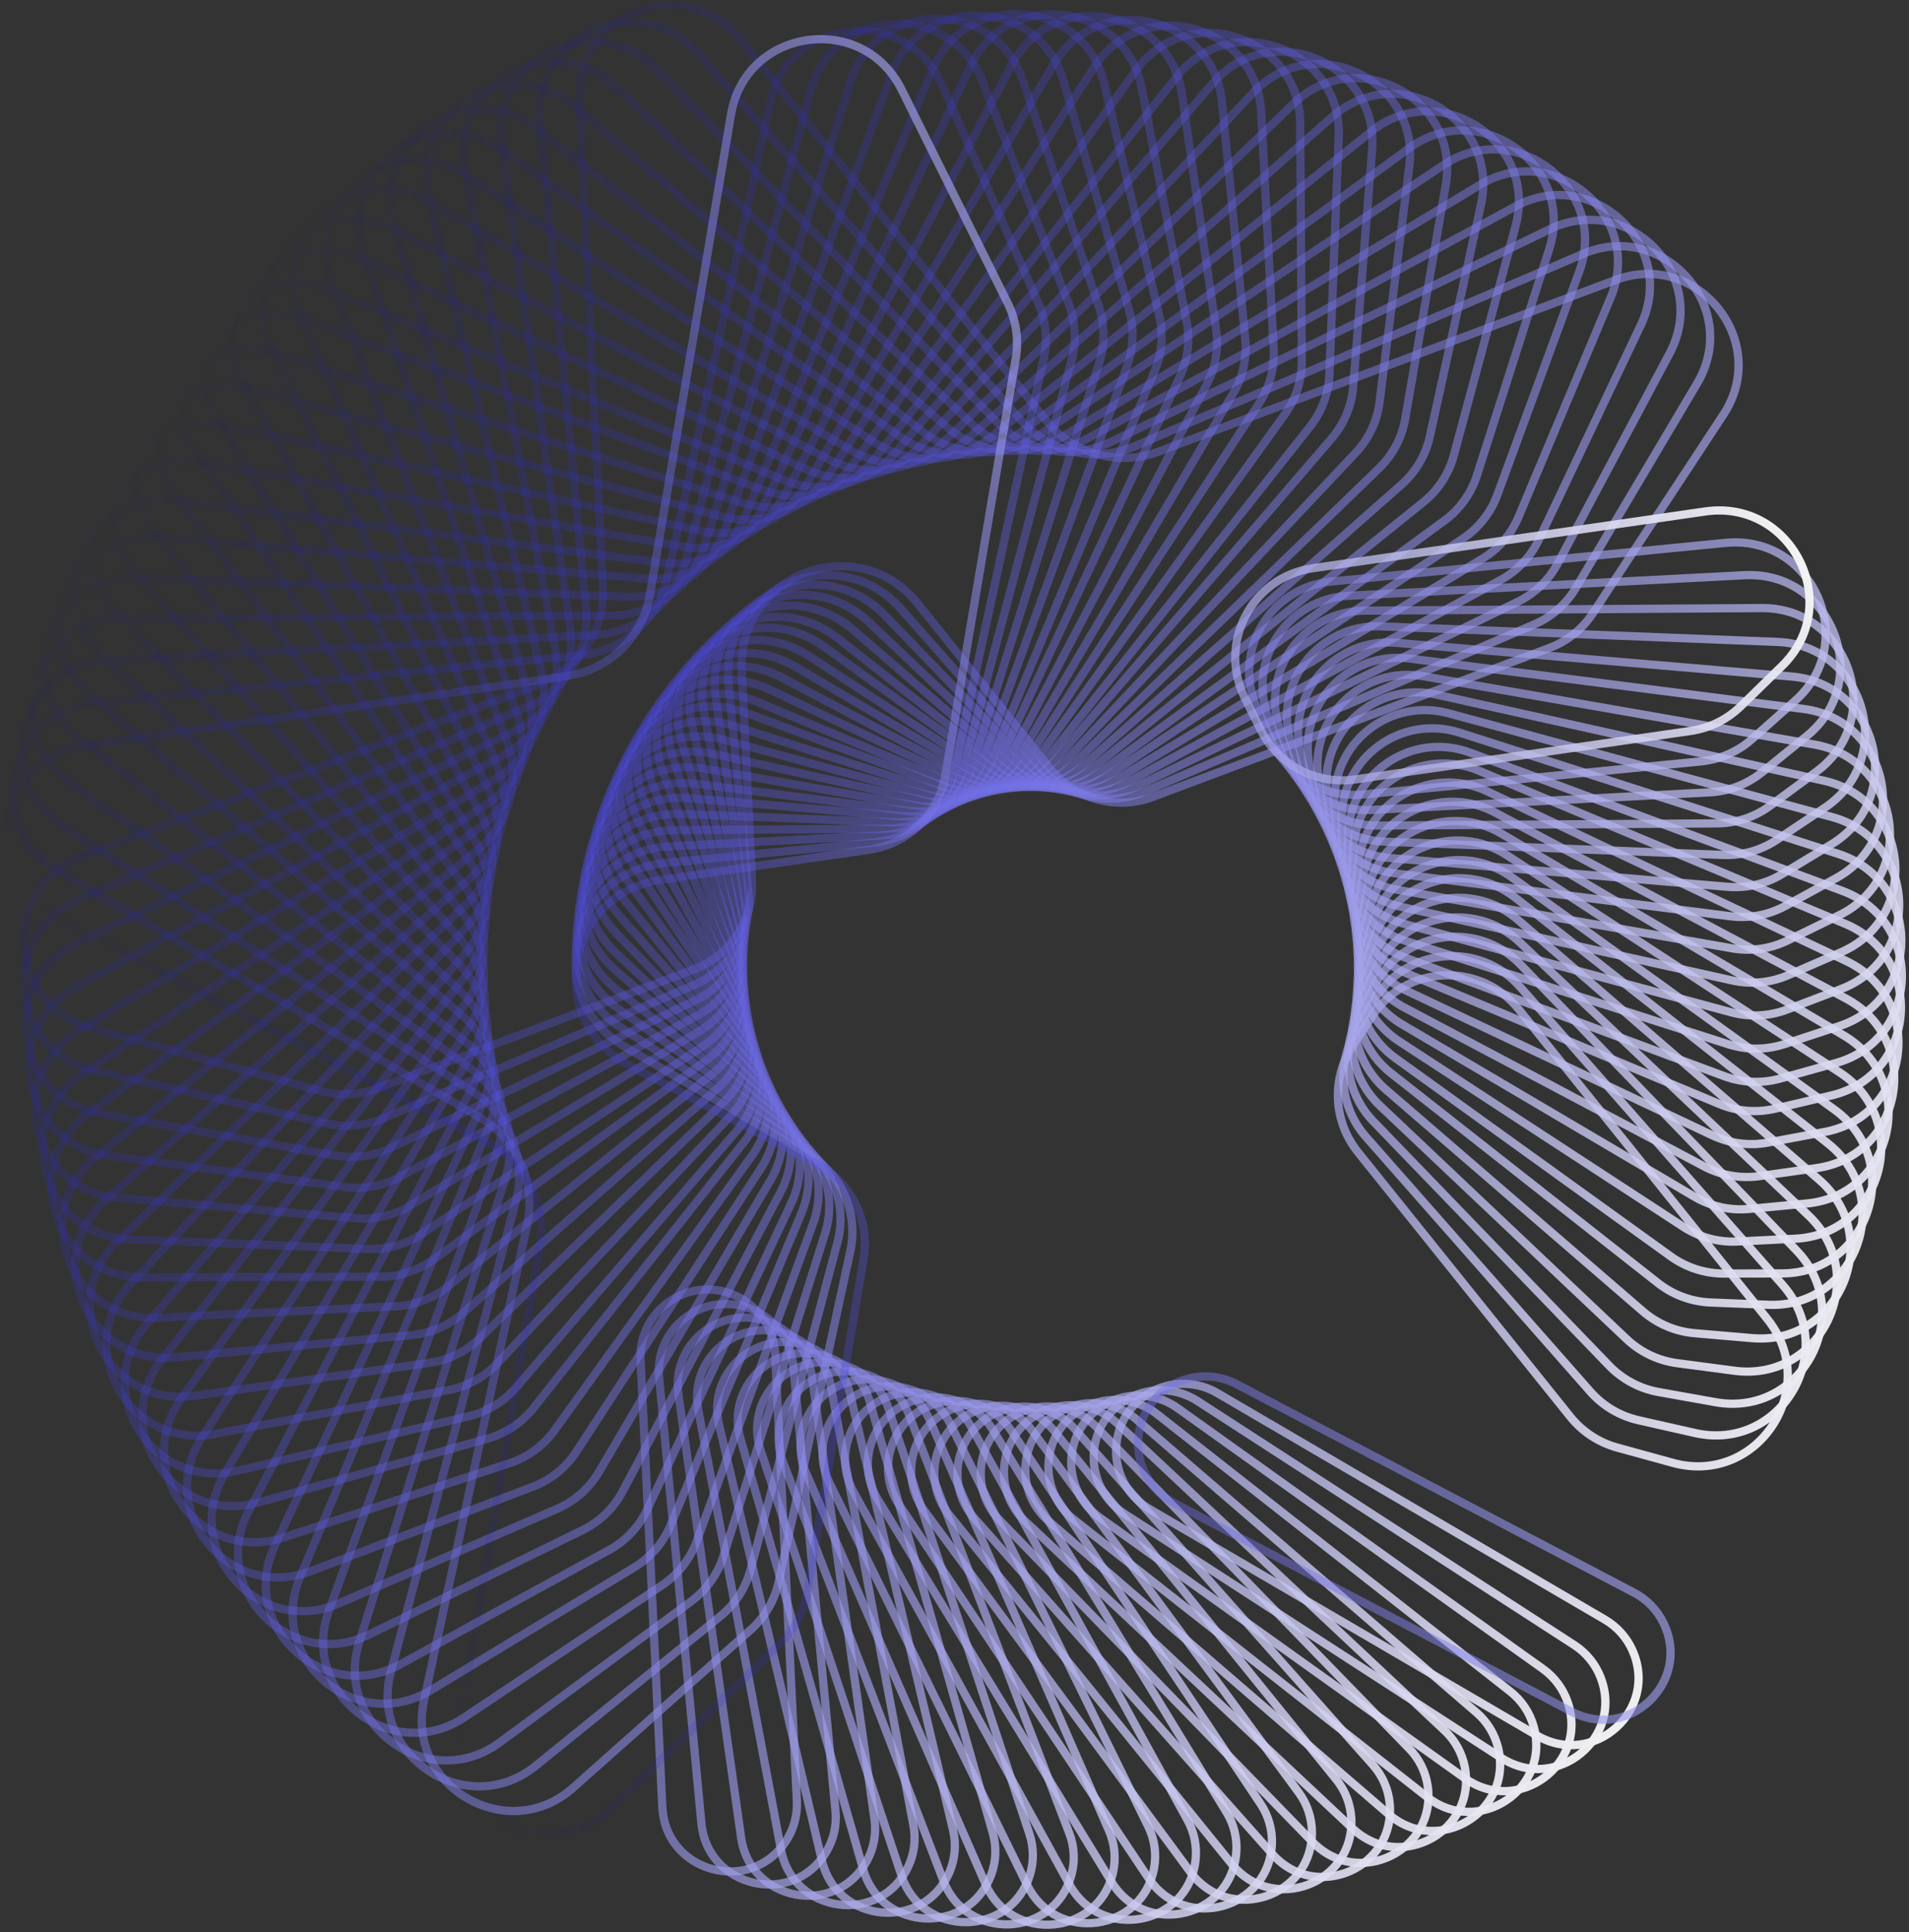 <svg xmlns="http://www.w3.org/2000/svg" width="583" height="590" viewBox="0 0 583 590" fill="none">
    <rect x="0" y="0" width="583" height="590" fill="#333333" stroke="none"/>
    <path fill-rule="evenodd" clip-rule="evenodd" d="M462.856 309.021L538.762 403.603C554.804 423.591 535.927 452.315 511.214 445.521L494.206 440.844C488.819 439.363 484.033 436.218 480.536 431.861L415.671 351.036C408.497 342.097 407.888 329.581 414.162 320.033L420.13 310.953C429.969 295.981 451.606 295.003 462.856 309.021ZM472.697 196.712L351.676 242.173C340.968 246.196 328.861 242.867 321.687 233.928L281.256 183.549C262.158 159.753 223.805 174.16 225.285 204.574L228.419 268.963C228.975 280.389 222.102 290.848 211.394 294.87L114.574 331.24C109.355 333.201 103.642 333.459 98.254 331.978L28.122 312.695C3.41 305.901 1.737 271.526 25.681 262.532L165.131 210.148C177.878 205.359 186.061 192.908 185.399 179.307L178.158 30.519C176.914 4.971 209.131 -7.131 225.173 12.858L318.599 129.27C327.139 139.912 341.553 143.875 354.301 139.087L493.75 86.703C517.695 77.708 539.279 104.603 525.249 125.951L485.433 186.535C482.375 191.189 477.916 194.751 472.697 196.712ZM235.453 413.473L242.101 550.075C242.299 554.143 241.203 558.164 238.969 561.563C228.722 577.155 204.438 570.478 203.53 551.819L196.881 415.217C196.244 402.132 208.577 392.277 221.235 395.758C229.307 397.977 235.046 405.129 235.453 413.473ZM464.819 307.453C452.497 292.099 428.8 293.171 418.023 309.568L412.056 318.649C405.184 329.105 405.851 342.814 413.708 352.604L478.574 433.429C482.404 438.202 487.645 441.646 493.545 443.268L510.553 447.945C537.62 455.386 558.294 423.927 540.725 402.034L464.819 307.453ZM473.59 199.066C479.307 196.918 484.19 193.016 487.54 187.919L527.355 127.335C542.721 103.954 519.081 74.498 492.857 84.349L353.407 136.733C341.679 141.139 328.419 137.493 320.562 127.702L227.135 11.289C209.566 -10.603 174.281 2.652 175.643 30.632L182.884 179.42C183.493 191.934 175.965 203.389 164.237 207.794L24.788 260.178C-1.437 270.029 0.395 307.677 27.462 315.119L97.594 334.402C103.494 336.024 109.751 335.741 115.468 333.594L212.287 297.224C224.015 292.818 231.543 281.363 230.934 268.85L227.8 204.46C226.438 176.48 261.723 163.225 279.293 185.117L319.724 235.496C327.581 245.287 340.842 248.932 352.57 244.527L473.59 199.066ZM221.896 393.334C207.588 389.4 193.646 400.539 194.366 415.331L201.015 551.933C202.041 573.025 229.493 580.572 241.075 562.948C243.6 559.105 244.84 554.56 244.616 549.962L237.967 413.36C237.508 403.927 231.02 395.842 221.896 393.334Z" fill="url(#paint0_linear_2_326)"/>
    <path fill-rule="evenodd" clip-rule="evenodd" d="M463.308 302.223L543.471 393.24C560.413 412.475 542.879 442.039 517.884 436.383L500.681 432.491C495.232 431.258 490.308 428.335 486.615 424.142L418.112 346.364C410.535 337.762 409.351 325.285 415.179 315.458L420.722 306.112C429.861 290.703 451.427 288.734 463.308 302.223ZM467.973 189.565L349.189 240.533C338.679 245.043 326.433 242.272 318.856 233.67L276.158 185.19C255.989 162.291 218.345 178.444 221.222 208.763L227.312 272.95C228.393 284.34 222.009 295.104 211.498 299.614L116.469 340.39C111.345 342.589 105.651 343.109 100.202 341.876L29.268 325.826C4.273 320.17 1.022 285.904 24.523 275.819L161.396 217.089C173.908 211.721 181.509 198.905 180.222 185.347L166.148 37.025C163.731 11.557 195.353 -2.011 212.294 17.224L310.96 129.249C319.98 139.49 334.558 142.788 347.07 137.419L483.943 78.689C507.445 68.605 530.239 94.486 517.208 116.458L480.226 178.813C477.386 183.603 473.096 187.367 467.973 189.565ZM240.982 417.008L253.903 553.182C254.288 557.236 253.378 561.304 251.303 564.803C241.785 580.85 217.223 575.292 215.458 556.692L202.537 420.518C201.299 407.474 213.164 397.063 225.967 399.96C234.131 401.807 240.192 408.689 240.982 417.008ZM465.196 300.566C452.184 285.792 428.564 287.949 418.555 304.826L413.012 314.172C406.629 324.934 407.926 338.599 416.224 348.021L484.727 425.799C488.772 430.391 494.165 433.592 500.132 434.943L517.335 438.835C544.711 445.029 563.914 412.65 545.36 391.583L465.196 300.566ZM468.973 191.875C474.585 189.468 479.283 185.345 482.394 180.099L519.375 117.744C533.648 93.68 508.682 65.334 482.942 76.379L346.07 135.109C334.558 140.048 321.147 137.013 312.848 127.592L214.183 15.567C195.628 -5.5 160.995 9.361 163.641 37.254L177.715 185.576C178.899 198.05 171.907 209.84 160.395 214.779L23.523 273.509C-2.217 284.554 1.344 322.083 28.72 328.278L99.653 344.328C105.621 345.678 111.858 345.108 117.469 342.701L212.499 301.925C224.01 296.985 231.003 285.196 229.819 272.721L223.728 208.534C221.082 180.641 255.715 165.78 274.269 186.847L316.968 235.327C325.266 244.749 338.678 247.783 350.189 242.844L468.973 191.875ZM226.515 397.508C212.043 394.233 198.631 406.002 200.03 420.747L212.952 556.921C214.947 577.947 242.712 584.229 253.47 566.089C255.816 562.135 256.845 557.536 256.41 552.953L243.488 416.779C242.596 407.376 235.744 399.596 226.515 397.508Z" fill="url(#paint1_linear_2_326)"/>
    <path fill-rule="evenodd" clip-rule="evenodd" d="M463.448 295.425L547.692 382.691C565.496 401.134 549.34 431.473 524.115 426.967L506.754 423.865C501.256 422.882 496.203 420.188 492.322 416.167L420.332 341.594C412.37 333.346 410.615 320.935 415.984 310.851L421.092 301.259C429.512 285.446 450.962 282.491 463.448 295.425ZM462.936 182.654L346.635 239.013C336.344 243.999 323.986 241.792 316.024 233.544L271.151 187.062C249.956 165.106 213.098 182.967 217.363 213.127L226.393 276.978C227.995 288.308 222.112 299.355 211.822 304.342L118.777 349.43C113.761 351.861 108.098 352.641 102.599 351.658L31.014 338.869C5.789 334.362 0.969 300.275 23.979 289.125L157.992 224.184C170.243 218.247 177.246 205.096 175.338 191.608L154.474 44.063C150.892 18.729 181.852 3.726 199.656 22.169L303.345 129.578C312.823 139.396 327.535 142.025 339.786 136.088L473.799 71.147C496.809 59.996 520.764 84.811 508.757 107.36L474.682 171.351C472.064 176.267 467.953 180.223 462.936 182.654ZM246.657 420.28L265.813 555.741C266.383 559.774 265.66 563.88 263.749 567.47C254.979 583.939 230.192 579.51 227.575 561.008L208.42 425.547C206.585 412.571 217.958 401.627 230.878 403.935C239.117 405.407 245.487 412.006 246.657 420.28ZM465.258 293.683C451.583 279.517 428.09 282.753 418.868 300.073L413.76 309.664C407.879 320.709 409.801 334.303 418.522 343.336L490.512 417.909C494.763 422.313 500.296 425.264 506.319 426.34L523.68 429.441C551.307 434.377 569.001 401.149 549.502 380.949L465.258 293.683ZM464.042 184.917C469.536 182.254 474.039 177.921 476.906 172.537L510.981 108.546C524.132 83.85 497.896 56.672 472.693 68.885L338.681 133.826C327.41 139.287 313.875 136.869 305.155 127.836L201.466 20.427C181.967 0.228 148.057 16.66 151.981 44.407L172.845 191.951C174.6 204.36 168.157 216.459 156.886 221.921L22.874 286.862C-2.328 299.075 2.951 336.408 30.578 341.344L102.163 354.133C108.186 355.209 114.389 354.355 119.883 351.693L212.927 306.604C224.198 301.143 230.64 289.043 228.886 276.635L219.856 212.783C215.933 185.036 249.842 168.604 269.342 188.803L314.214 235.286C322.934 244.319 336.469 246.737 347.74 241.275L464.042 184.917ZM231.313 401.46C216.708 398.851 203.852 411.223 205.927 425.891L225.082 561.351C228.04 582.266 256.06 587.272 265.973 568.657C268.134 564.598 268.95 559.957 268.306 555.397L249.15 419.937C247.827 410.583 240.626 403.124 231.313 401.46Z" fill="url(#paint2_linear_2_326)"/>
    <path fill-rule="evenodd" clip-rule="evenodd" d="M463.276 288.68L551.392 372.046C570.014 389.664 555.259 420.71 529.859 417.352L512.378 415.041C506.84 414.309 501.672 411.846 497.612 408.006L422.312 336.766C413.984 328.887 411.666 316.565 416.57 306.246L421.235 296.432C428.926 280.25 450.216 276.324 463.276 288.68ZM457.631 176.032L344.033 237.62C333.981 243.069 321.538 241.424 313.209 233.545L266.274 189.141C244.105 168.166 208.104 187.685 213.736 217.624L225.662 281.009C227.778 292.256 222.405 303.561 212.353 309.01L121.472 358.282C116.572 360.938 110.951 361.975 105.414 361.243L33.331 351.714C7.931 348.356 1.565 314.518 24.041 302.333L154.939 231.366C166.905 224.879 173.301 211.421 170.782 198.032L143.226 51.565C138.494 26.415 168.735 10.02 187.358 27.639L295.813 130.246C305.727 139.626 320.541 141.584 332.507 135.097L463.405 64.13C485.881 51.945 510.937 75.65 499.97 98.724L468.848 164.206C466.458 169.236 462.531 173.376 457.631 176.032ZM252.425 423.265L277.724 557.737C278.477 561.741 277.943 565.876 276.197 569.55C268.187 586.402 243.228 583.102 239.772 564.735L214.473 430.263C212.05 417.382 222.911 405.931 235.92 407.65C244.217 408.747 250.88 415.051 252.425 423.265ZM465.004 286.858C450.701 273.325 427.383 277.625 418.96 295.348L414.295 305.162C408.924 316.464 411.462 329.959 420.584 338.588L495.883 409.828C500.33 414.034 505.991 416.732 512.055 417.534L529.537 419.845C557.356 423.522 573.516 389.519 553.121 370.223L465.004 286.858ZM458.839 178.243C464.205 175.333 468.505 170.799 471.124 165.29L502.246 99.808C514.257 74.537 486.814 48.574 462.198 61.92L331.3 132.886C320.292 138.855 306.663 137.053 297.541 128.424L189.086 25.816C168.69 6.52 135.569 24.477 140.751 52.021L168.307 198.488C170.625 210.806 164.74 223.187 153.732 229.156L22.834 300.122C-1.782 313.468 5.19 350.529 33.009 354.206L105.092 363.735C111.156 364.537 117.313 363.402 122.679 360.492L213.56 311.221C224.569 305.252 230.454 292.871 228.136 280.553L216.211 217.168C211.029 189.623 244.15 171.667 264.546 190.963L311.481 235.367C320.602 243.997 334.231 245.799 345.24 239.83L458.839 178.243ZM236.243 405.158C221.537 403.214 209.259 416.158 211.998 430.719L237.297 565.191C241.204 585.953 269.418 589.683 278.472 570.634C280.446 566.481 281.05 561.807 280.199 557.281L254.9 422.809C253.153 413.524 245.621 406.398 236.243 405.158Z" fill="url(#paint3_linear_2_326)"/>
    <path fill-rule="evenodd" clip-rule="evenodd" d="M462.792 281.885L554.635 361.136C574.045 377.884 560.735 409.579 535.211 407.388L517.644 405.881C512.08 405.403 506.804 403.18 502.573 399.529L424.089 331.805C415.408 324.315 412.527 312.111 416.951 301.577L421.159 291.557C428.096 275.037 449.18 270.139 462.792 281.885ZM451.975 169.597L341.345 236.338C331.557 242.243 319.052 241.17 310.372 233.68L261.452 191.467C238.345 171.528 203.284 192.679 210.287 222.334L225.112 285.115C227.743 296.255 222.896 307.795 213.107 313.701L124.601 367.095C119.829 369.973 114.263 371.266 108.698 370.789L36.265 364.573C10.741 362.383 2.827 328.868 24.715 315.663L152.192 238.759C163.845 231.729 169.615 217.99 166.483 204.728L132.226 59.657C126.344 34.747 155.795 16.98 175.205 33.729L288.246 131.271C298.58 140.188 313.467 141.466 325.12 134.436L452.597 57.532C474.485 44.327 500.601 66.862 490.708 90.418L462.635 157.267C460.478 162.403 456.747 166.719 451.975 169.597ZM258.384 426.016L289.835 559.206C290.772 563.172 290.428 567.328 288.853 571.078C281.628 588.282 256.547 586.13 252.251 567.938L220.799 434.747C217.787 421.989 228.108 410.05 241.181 411.172C249.518 411.887 256.463 417.88 258.384 426.016ZM464.434 279.985C449.526 267.121 426.434 272.485 418.836 290.578L414.628 300.598C409.783 312.136 412.939 325.502 422.446 333.705L500.931 401.429C505.565 405.428 511.343 407.863 517.437 408.386L535.004 409.893C562.958 412.292 577.536 377.579 556.278 359.236L464.434 279.985ZM453.282 171.75C458.508 168.598 462.595 163.87 464.957 158.246L493.031 91.397C503.865 65.598 475.262 40.916 451.289 55.379L323.813 132.282C313.092 138.75 299.396 137.575 289.889 129.371L176.847 31.829C155.589 13.485 123.333 32.944 129.776 60.226L164.033 205.298C166.914 217.499 161.606 230.138 150.885 236.606L23.408 313.51C-0.565 327.972 8.103 364.68 36.058 367.078L108.491 373.294C114.585 373.817 120.682 372.401 125.908 369.248L214.415 315.854C225.136 309.386 230.444 296.747 227.563 284.546L212.737 221.764C206.295 194.482 238.551 175.024 259.809 193.367L308.729 235.58C318.236 243.783 331.932 244.959 342.653 238.491L453.282 171.75ZM241.389 408.667C226.611 407.399 214.943 420.894 218.349 435.317L249.8 568.507C254.656 589.072 283.008 591.505 291.175 572.057C292.956 567.818 293.344 563.12 292.286 558.637L260.835 425.446C258.663 416.25 250.812 409.475 241.389 408.667Z" fill="url(#paint4_linear_2_326)"/>
    <path fill-rule="evenodd" clip-rule="evenodd" d="M461.998 275.127L557.368 350.103C577.523 365.949 565.684 398.224 540.09 397.203L522.476 396.501C516.896 396.279 511.525 394.299 507.131 390.844L425.633 326.773C416.619 319.687 413.181 307.626 417.116 296.899L420.859 286.696C427.03 269.873 447.863 264.015 461.998 275.127ZM446.041 163.435L338.608 235.178C329.102 241.526 316.563 241.026 307.549 233.94L256.751 194.004C232.756 175.141 198.709 197.877 207.064 227.184L224.753 289.231C227.891 300.241 223.58 311.992 214.074 318.34L128.125 375.737C123.491 378.831 117.991 380.378 112.411 380.155L39.78 377.26C14.186 376.24 4.743 343.117 25.999 328.922L149.793 246.254C161.109 238.697 166.242 224.706 162.505 211.6L121.631 68.226C114.613 43.608 143.213 24.509 163.368 40.354L280.751 132.636C291.481 141.072 306.408 141.667 317.725 134.11L441.519 51.442C462.775 37.247 489.893 58.567 481.094 82.554L456.122 150.628C454.204 155.858 450.675 160.341 446.041 163.435ZM264.451 428.483L301.978 560.114C303.095 564.034 302.942 568.201 301.541 572.021C295.115 589.54 269.965 588.537 264.839 570.558L227.313 438.926C223.718 426.317 233.479 413.916 246.588 414.439C254.947 414.772 262.159 420.442 264.451 428.483ZM463.552 273.153C448.071 260.983 425.253 267.399 418.494 285.824L414.752 296.027C410.442 307.776 414.207 320.986 424.08 328.747L505.578 392.818C510.39 396.601 516.273 398.77 522.384 399.013L539.998 399.716C568.029 400.833 580.996 365.484 558.922 348.13L463.552 273.153ZM447.446 165.526C452.521 162.137 456.386 157.227 458.487 151.5L483.458 83.426C493.096 57.154 463.394 33.804 440.114 49.35L316.32 132.019C305.909 138.971 292.176 138.424 282.304 130.663L164.922 38.381C142.847 21.026 111.523 41.944 119.21 68.907L160.084 212.281C163.521 224.339 158.8 237.21 148.388 244.162L24.595 326.831C1.314 342.377 11.657 378.655 39.688 379.773L112.319 382.668C118.43 382.911 124.454 381.217 129.53 377.828L215.479 320.432C225.89 313.479 230.612 300.608 227.174 288.55L209.486 226.503C201.799 199.541 233.123 178.623 255.197 195.978L305.996 235.914C315.868 243.675 329.601 244.222 340.012 237.27L447.446 165.526ZM246.68 411.927C231.862 411.336 220.828 425.354 224.891 439.607L262.417 571.238C268.212 591.563 296.641 592.696 303.906 572.892C305.489 568.575 305.662 563.864 304.399 559.433L266.873 427.802C264.282 418.712 256.129 412.303 246.68 411.927Z" fill="url(#paint5_linear_2_326)"/>
    <path fill-rule="evenodd" clip-rule="evenodd" d="M460.992 268.934L559.435 339.832C580.239 354.815 569.777 387.565 544.167 387.625L526.541 387.666C520.958 387.679 515.508 385.927 510.973 382.661L426.849 322.076C417.545 315.375 413.6 303.468 417.077 292.583L420.385 282.229C425.838 265.159 446.402 258.426 460.992 268.934ZM440.326 157.999L336.039 234.22C326.811 240.964 314.264 240.994 304.96 234.293L252.525 196.53C227.757 178.693 194.707 202.848 204.293 231.781L224.588 293.035C228.189 303.903 224.38 315.828 215.152 322.573L131.72 383.551C127.222 386.838 121.792 388.616 116.209 388.629L43.53 388.8C17.92 388.86 7.085 356.16 27.719 341.079L147.888 253.252C158.873 245.223 163.408 231.026 159.121 218.087L112.224 76.545C104.172 52.242 131.934 31.951 152.739 46.934L273.904 134.196C284.98 142.173 299.917 142.138 310.902 134.109L431.071 46.281C451.705 31.201 479.697 51.36 471.922 75.701L449.855 144.777C448.16 150.083 444.825 154.712 440.326 157.999ZM270.136 430.507L313.192 560.457C314.474 564.326 314.498 568.497 313.26 572.373C307.581 590.15 282.414 590.209 276.533 572.459L233.478 442.509C229.353 430.061 238.58 417.258 251.697 417.228C260.062 417.208 267.506 422.569 270.136 430.507ZM462.46 266.897C446.48 255.388 423.958 262.762 417.986 281.458L414.678 291.812C410.87 303.734 415.19 316.774 425.381 324.113L509.505 384.698C514.472 388.276 520.441 390.195 526.555 390.181L544.182 390.139C572.231 390.073 583.689 354.204 560.903 337.794L462.46 266.897ZM441.818 160.03C446.744 156.429 450.398 151.36 452.254 145.548L474.321 76.472C482.837 49.813 452.178 27.734 429.58 44.251L309.411 132.078C299.304 139.465 285.563 139.497 275.372 132.158L154.207 44.897C131.421 28.487 101.015 50.71 109.834 77.328L156.731 218.87C160.675 230.774 156.503 243.834 146.396 251.221L26.227 339.049C3.629 355.565 15.495 391.38 43.544 391.314L116.223 391.144C122.338 391.129 128.285 389.182 133.211 385.582L216.644 324.603C226.75 317.217 230.922 304.156 226.978 292.252L206.683 230.998C197.864 204.38 228.27 182.157 251.056 198.567L303.492 236.331C313.682 243.669 327.424 243.637 337.53 236.251L441.818 160.03ZM251.683 414.713C236.855 414.748 226.425 429.221 231.088 443.292L274.143 573.241C280.791 593.306 309.239 593.239 315.659 573.144C317.058 568.763 317.031 564.048 315.582 559.674L272.526 429.724C269.553 420.751 261.139 414.691 251.683 414.713Z" fill="url(#paint6_linear_2_326)"/>
    <path fill-rule="evenodd" clip-rule="evenodd" d="M459.603 262.263L561.186 328.583C582.655 342.599 573.711 375.799 548.135 377.034L530.532 377.883C524.956 378.152 519.433 376.651 514.752 373.596L427.944 316.922C418.343 310.654 413.856 298.939 416.828 287.904L419.656 277.408C424.317 260.103 444.547 252.434 459.603 262.263ZM433.862 152.376L333.204 233.309C324.298 240.47 311.768 241.075 302.167 234.807L248.058 199.482C222.501 182.796 190.601 208.445 201.506 236.912L224.592 297.18C228.689 307.874 225.432 319.963 216.526 327.124L135.998 391.873C131.656 395.363 126.315 397.388 120.74 397.658L48.156 401.16C22.579 402.394 10.255 370.22 30.17 354.207L146.155 260.949C156.758 252.424 160.635 238.033 155.758 225.302L102.41 86.037C93.25 62.125 120.046 40.58 141.515 54.596L266.545 136.224C277.975 143.686 292.892 142.966 303.495 134.441L419.481 41.182C439.396 25.17 468.282 44.028 461.634 68.703L442.771 138.729C441.322 144.108 438.203 148.885 433.862 152.376ZM276.406 432.44L325.385 560.299C326.843 564.106 327.059 568.273 326.001 572.201C321.146 590.222 296.013 591.435 289.323 573.971L240.344 446.113C235.652 433.865 244.279 420.65 257.379 420.018C265.733 419.615 273.415 424.63 276.406 432.44ZM460.976 260.16C444.486 249.395 422.33 257.795 417.224 276.747L414.397 287.243C411.141 299.329 416.056 312.16 426.571 319.025L513.38 375.699C518.505 379.045 524.555 380.689 530.662 380.394L548.265 379.545C576.277 378.193 586.072 341.831 562.559 326.48L460.976 260.16ZM435.445 154.336C440.2 150.513 443.615 145.281 445.202 139.389L464.066 69.364C471.346 42.339 439.71 21.684 417.898 39.222L301.912 132.48C292.157 140.323 278.434 140.986 267.918 134.121L142.887 52.493C119.374 37.142 90.027 60.739 100.059 86.929L153.407 226.193C157.894 237.906 154.327 251.146 144.572 258.989L28.587 352.247C6.775 369.785 20.273 405.023 48.286 403.671L120.869 400.169C126.976 399.874 132.826 397.656 137.581 393.833L218.109 329.085C227.864 321.241 231.43 308.001 226.944 296.289L203.857 236.021C193.824 209.831 223.172 186.234 246.685 201.585L300.794 236.91C311.309 243.775 325.033 243.113 334.787 235.269L435.445 154.336ZM257.249 417.507C242.441 418.222 232.689 433.159 237.993 447.004L286.971 574.862C294.534 594.604 322.944 593.233 328.432 572.862C329.628 568.421 329.385 563.711 327.736 559.407L278.758 431.549C275.376 422.72 266.692 417.051 257.249 417.507Z" fill="url(#paint7_linear_2_326)"/>
    <path fill-rule="evenodd" clip-rule="evenodd" d="M457.913 255.667L562.418 317.279C584.504 330.3 577.095 363.88 551.606 366.283L534.063 367.937C528.506 368.461 522.92 367.215 518.106 364.376L428.801 311.726C418.924 305.903 413.904 294.404 416.366 283.243L418.709 272.627C422.571 255.124 442.424 246.536 457.913 255.667ZM427.159 147.057L330.338 232.524C321.771 240.086 309.283 241.263 299.406 235.44L243.741 202.623C217.449 187.122 186.764 214.208 198.963 242.15L224.788 301.308C229.37 311.805 226.672 324.032 218.105 331.594L140.646 399.97C136.47 403.656 131.228 405.924 125.671 406.448L53.336 413.269C27.847 415.672 14.06 384.091 33.217 367.181L144.782 268.699C154.981 259.696 158.193 245.14 152.738 232.644L93.062 95.946C82.816 72.474 108.591 49.722 130.676 62.743L259.303 138.576C271.062 145.508 285.928 144.106 296.127 135.103L407.692 36.621C426.849 19.711 456.565 37.231 451.059 62.188L435.431 133.014C434.231 138.455 431.335 143.37 427.159 147.057ZM282.747 434.075L337.535 559.578C339.166 563.315 339.573 567.467 338.696 571.441C334.674 589.668 309.627 592.03 302.143 574.888L247.356 449.386C242.107 437.364 250.117 423.766 263.173 422.535C271.498 421.75 279.4 426.409 282.747 434.075ZM459.187 253.503C442.223 243.502 420.479 252.909 416.25 272.078L413.907 282.694C411.21 294.918 416.708 307.512 427.526 313.89L516.831 366.54C522.104 369.649 528.222 371.014 534.308 370.441L551.851 368.786C579.767 366.154 587.882 329.376 563.693 315.115L459.187 253.503ZM428.83 148.943C433.404 144.905 436.576 139.522 437.89 133.563L453.518 62.737C459.549 35.403 427.002 16.215 406.021 34.735L294.455 133.217C285.073 141.5 271.396 142.79 260.578 136.412L131.951 60.579C107.762 46.318 79.532 71.237 90.755 96.944L150.43 233.642C155.449 245.139 152.494 258.53 143.111 266.813L31.545 365.295C10.565 383.815 25.664 418.404 53.581 415.772L125.916 408.951C132.002 408.377 137.743 405.893 142.317 401.856L219.776 333.48C229.159 325.198 232.114 311.806 227.095 300.31L201.27 241.152C190.048 215.445 218.277 190.526 242.467 204.787L298.131 237.604C308.949 243.982 322.626 242.692 332.009 234.41L428.83 148.943ZM262.928 420.032C248.17 421.424 239.115 436.794 245.048 450.384L299.836 575.886C308.295 595.264 336.609 592.594 341.155 571.99C342.146 567.498 341.687 562.804 339.842 558.579L285.055 433.077C281.272 424.411 272.339 419.145 262.928 420.032Z" fill="url(#paint8_linear_2_326)"/>
    <path fill-rule="evenodd" clip-rule="evenodd" d="M455.937 249.21L563.124 306.024C585.776 318.031 579.904 351.917 554.555 355.475L537.108 357.924C531.582 358.7 525.946 357.708 521.008 355.091L429.412 306.54C419.282 301.171 413.744 289.91 415.696 278.646L417.552 267.934C420.613 250.271 440.051 240.789 455.937 249.21ZM420.276 142.091L327.46 231.877C319.247 239.822 306.828 241.565 296.698 236.195L239.605 205.933C212.638 191.639 183.223 220.094 196.679 247.458L225.166 305.391C230.221 315.671 228.083 328.01 219.871 335.954L145.615 407.785C141.612 411.658 136.479 414.162 130.953 414.937L59.014 425.035C33.665 428.594 18.457 397.666 36.821 379.902L143.771 276.443C153.548 266.985 156.094 252.296 150.076 240.059L84.249 106.19C72.946 83.204 97.655 59.302 120.307 71.309L252.233 141.236C264.293 147.629 279.078 145.553 288.855 136.096L395.806 32.636C414.17 14.872 444.648 31.027 440.284 56.212L427.9 127.685C426.948 133.175 424.28 138.218 420.276 142.091ZM289.101 435.411L349.536 558.316C351.336 561.976 351.931 566.106 351.236 570.116C348.049 588.51 323.139 592.007 314.884 575.219L254.448 452.314C248.659 440.541 256.04 426.592 269.024 424.77C277.304 423.607 285.409 427.903 289.101 435.411ZM457.112 246.99C439.713 237.768 418.423 248.153 415.071 267.497L413.215 278.21C411.077 290.546 417.142 302.879 428.237 308.76L519.833 357.311C525.241 360.177 531.414 361.264 537.467 360.414L554.913 357.965C582.677 354.068 589.108 316.954 564.298 303.804L457.112 246.99ZM422.031 143.899C426.416 139.658 429.339 134.135 430.381 128.122L442.765 56.649C447.545 29.065 414.164 11.372 394.051 30.828L287.1 134.287C278.105 142.988 264.503 144.897 253.408 139.016L121.482 69.089C96.672 55.938 69.61 82.117 81.99 107.292L147.817 241.161C153.353 252.419 151.011 265.933 142.016 274.634L35.066 378.093C14.953 397.55 31.609 431.423 59.373 427.525L131.312 417.427C137.364 416.577 142.986 413.835 147.37 409.594L221.626 337.763C230.62 329.062 232.962 315.548 227.426 304.289L198.938 246.356C186.559 221.181 213.621 195.003 238.431 208.153L295.523 238.415C306.618 244.296 320.22 242.387 329.215 233.686L422.031 143.899ZM268.665 422.28C253.989 424.34 245.644 440.108 252.189 453.416L312.624 576.321C321.956 595.298 350.114 591.345 353.717 570.553C354.503 566.02 353.83 561.351 351.796 557.214L291.36 434.309C287.187 425.822 278.025 420.966 268.665 422.28Z" fill="url(#paint9_linear_2_326)"/>
    <path fill-rule="evenodd" clip-rule="evenodd" d="M453.649 242.785L563.318 294.634C586.495 305.592 582.188 339.717 557.033 344.434L539.72 347.681C534.236 348.709 528.561 347.976 523.509 345.588L429.791 301.28C419.426 296.38 413.378 285.383 414.809 274.04L416.171 263.252C418.415 245.465 437.395 235.101 453.649 242.785ZM413.106 137.398L324.53 231.359C316.692 239.672 304.368 241.983 294.003 237.083L235.588 209.466C207.996 196.421 179.925 226.199 194.623 252.922L225.74 309.496C231.261 319.535 229.693 331.961 221.855 340.274L150.992 415.445C147.172 419.498 142.161 422.234 136.677 423.263L65.289 436.65C40.134 441.368 23.522 411.165 41.047 392.575L143.112 284.306C152.442 274.408 154.309 259.616 147.736 247.665L75.833 116.935C63.487 94.488 87.067 69.475 110.244 80.432L245.226 144.248C257.565 150.082 272.237 147.331 281.567 137.433L383.632 29.164C401.157 10.574 432.342 25.317 429.141 50.68L420.057 122.656C419.359 128.185 416.926 133.345 413.106 137.398ZM295.575 436.468L361.589 556.491C363.554 560.065 364.338 564.165 363.829 568.203C361.491 586.726 336.772 591.361 327.755 574.967L261.741 454.944C255.418 443.447 262.149 429.172 275.033 426.756C283.249 425.215 291.542 429.136 295.575 436.468ZM454.72 240.514C436.918 232.097 416.131 243.449 413.673 262.93L412.311 273.718C410.743 286.141 417.368 298.185 428.72 303.552L522.438 347.859C527.971 350.476 534.187 351.278 540.193 350.152L557.506 346.905C585.057 341.738 589.773 304.363 564.389 292.362L454.72 240.514ZM414.942 139.124C419.126 134.686 421.791 129.034 422.555 122.978L431.639 51.002C435.144 23.224 400.99 7.077 381.796 27.438L279.731 135.707C271.147 144.813 257.65 147.344 246.297 141.977L111.315 78.161C85.931 66.16 60.105 93.555 73.627 118.14L145.53 248.87C151.577 259.864 149.86 273.473 141.276 282.579L39.211 390.848C20.017 411.209 38.211 444.288 65.762 439.121L137.15 425.734C143.156 424.608 148.644 421.61 152.828 417.172L223.691 342.001C232.275 332.895 233.993 319.286 227.945 308.292L196.829 251.717C183.307 227.132 209.132 199.737 234.517 211.738L292.932 239.355C304.284 244.722 317.782 242.191 326.366 233.085L414.942 139.124ZM274.56 424.285C259.996 427.016 252.387 443.153 259.535 456.149L325.549 576.172C335.742 594.704 363.684 589.464 366.327 568.525C366.903 563.96 366.017 559.326 363.795 555.286L297.781 435.263C293.222 426.975 283.848 422.543 274.56 424.285Z" fill="url(#paint10_linear_2_326)"/>
    <path fill-rule="evenodd" clip-rule="evenodd" d="M451.071 236.481L562.988 283.264C586.64 293.151 583.904 327.443 558.996 333.307L541.853 337.343C536.423 338.622 530.721 338.149 525.565 335.994L429.927 296.015C419.349 291.594 412.803 280.883 413.713 269.485L414.577 258.645C416.003 240.771 434.484 229.547 451.071 236.481ZM405.74 133.043L321.583 230.973C314.136 239.638 301.933 242.511 291.356 238.09L231.744 213.171C203.586 201.4 176.916 232.436 192.822 258.462L226.498 313.562C232.473 323.339 231.477 335.825 224.031 344.49L156.703 422.836C153.073 427.06 148.194 430.024 142.764 431.302L72.076 447.944C47.168 453.809 29.19 424.394 45.841 405.018L142.813 292.175C151.678 281.86 152.864 266.995 145.75 255.356L67.934 128.034C54.573 106.172 76.976 80.102 100.628 89.989L238.377 147.571C250.969 152.834 265.497 149.414 274.361 139.099L371.334 26.256C387.985 6.88 419.809 20.183 417.776 45.669L412.007 117.996C411.563 123.552 409.37 128.82 405.74 133.043ZM302.076 437.223L373.519 554.118C375.647 557.598 376.618 561.659 376.294 565.716C374.81 584.33 350.333 590.093 340.574 574.126L269.131 457.232C262.288 446.034 268.356 431.464 281.114 428.461C289.249 426.545 297.712 430.083 302.076 437.223ZM452.037 234.162C433.87 226.568 413.629 238.861 412.067 258.437L411.203 269.277C410.207 281.761 417.376 293.491 428.961 298.334L524.599 338.313C530.247 340.673 536.491 341.191 542.438 339.79L559.581 335.754C586.862 329.331 589.858 291.774 563.953 280.946L452.037 234.162ZM407.653 134.684C411.629 130.058 414.031 124.289 414.517 118.204L420.286 45.877C422.512 17.964 387.658 3.394 369.421 24.615L272.448 137.458C264.293 146.948 250.927 150.095 239.342 145.252L101.594 87.67C75.689 76.842 51.152 105.394 65.786 129.338L143.602 256.66C150.147 267.369 149.056 281.044 140.9 290.534L43.928 403.377C25.691 424.598 45.381 456.814 72.662 450.392L143.349 433.749C149.296 432.349 154.641 429.103 158.616 424.477L225.944 346.131C234.099 336.641 235.19 322.965 228.646 312.257L194.97 257.157C180.336 233.213 204.873 204.661 230.778 215.49L290.39 240.408C301.975 245.251 315.34 242.105 323.496 232.614L407.653 134.684ZM280.528 426.013C266.107 429.409 259.247 445.879 266.983 458.536L338.426 575.431C349.457 593.479 377.126 586.965 378.804 565.924C379.17 561.337 378.072 556.748 375.667 552.813L304.224 435.919C299.291 427.847 289.725 423.848 280.528 426.013Z" fill="url(#paint11_linear_2_326)"/>
    <path fill-rule="evenodd" clip-rule="evenodd" d="M448.561 231.027L562.264 273.264C586.293 282.19 584.948 316.568 560.3 323.434L543.337 328.158C537.964 329.655 532.248 329.413 527.01 327.467L429.846 291.374C419.099 287.382 412.126 276.943 412.573 265.516L412.999 254.648C413.7 236.729 431.709 224.767 448.561 231.027ZM399.088 129.489L318.973 230.747C311.884 239.706 299.809 243.07 289.063 239.078L228.499 216.58C199.892 205.954 174.502 238.044 191.447 263.411L227.32 317.115C233.685 326.644 233.195 339.162 226.106 348.121L162.012 429.13C158.557 433.497 153.801 436.656 148.428 438.152L78.481 457.635C53.834 464.5 34.683 435.83 50.534 415.796L142.85 299.118C151.289 288.452 151.872 273.55 144.294 262.206L61.401 138.109C47.168 116.801 68.496 89.846 92.525 98.772L232.472 150.757C245.265 155.51 259.641 151.506 268.08 140.839L360.395 24.162C376.246 4.128 408.578 16.138 407.578 41.689L404.74 114.199C404.522 119.769 402.544 125.121 399.088 129.489ZM307.829 437.643L383.933 551.576C386.199 554.968 387.334 558.986 387.175 563.054C386.444 581.715 362.224 588.461 351.829 572.899L275.725 458.967C268.435 448.053 273.908 433.248 286.532 429.732C294.582 427.49 303.18 430.683 307.829 437.643ZM449.432 228.671C430.975 221.815 411.251 234.916 410.483 254.541L410.057 265.41C409.568 277.924 417.205 289.358 428.975 293.73L526.139 329.823C531.876 331.954 538.136 332.219 544.021 330.58L560.984 325.856C587.979 318.337 589.453 280.684 563.135 270.908L449.432 228.671ZM401.066 131.052C404.851 126.268 407.017 120.406 407.256 114.306L410.094 41.795C411.189 13.811 375.778 0.657 358.418 22.599L266.102 139.277C258.338 149.09 245.113 152.773 233.343 148.401L93.396 96.416C67.078 86.639 43.719 116.162 59.308 139.5L142.201 263.596C149.172 274.033 148.636 287.743 140.872 297.556L48.556 414.233C31.196 436.175 52.17 467.575 79.165 460.057L149.112 440.574C154.997 438.935 160.205 435.476 163.99 430.693L228.084 349.684C235.848 339.871 236.384 326.161 229.413 315.724L193.54 262.02C177.951 238.683 201.31 209.16 227.628 218.936L288.192 241.434C299.961 245.806 313.187 242.122 320.951 232.309L401.066 131.052ZM285.848 427.31C271.577 431.285 265.391 448.02 273.632 460.357L349.736 574.29C361.486 591.881 388.865 584.255 389.691 563.161C389.871 558.563 388.588 554.02 386.026 550.185L309.922 436.253C304.667 428.386 294.948 424.775 285.848 427.31Z" fill="url(#paint12_linear_2_326)"/>
    <path fill-rule="evenodd" clip-rule="evenodd" d="M445.443 224.956L560.951 261.941C585.362 269.758 585.599 304.167 561.296 312.156L544.571 317.654C539.273 319.396 533.553 319.416 528.232 317.712L429.525 286.106C418.608 282.61 411.163 272.5 411.085 261.063L411.01 250.185C410.886 232.251 428.324 219.474 445.443 224.956ZM391.362 125.777L315.999 230.617C309.331 239.893 297.424 243.807 286.508 240.311L224.983 220.611C195.922 211.306 172.038 244.531 190.128 269.098L228.427 321.109C235.223 330.338 235.309 342.867 228.641 352.143L168.349 436.017C165.098 440.539 160.494 443.913 155.196 445.654L86.23 468.326C61.927 476.315 41.482 448.549 56.392 427.806L143.232 307.001C151.17 295.958 151.067 281.042 142.977 270.056L54.478 149.872C39.283 129.235 59.345 101.326 83.756 109.143L225.924 154.665C238.921 158.827 253.095 154.167 261.033 143.124L347.872 22.319C362.783 1.576 395.628 12.093 395.804 37.667L396.304 110.242C396.342 115.817 394.612 121.255 391.362 125.777ZM314.381 437.837L395.632 548.178C398.051 551.464 399.369 555.426 399.397 559.498C399.526 578.176 375.645 586.026 364.547 570.954L283.296 460.614C275.513 450.044 280.299 435.002 292.746 430.91C300.684 428.3 309.418 431.097 314.381 437.837ZM446.205 222.562C427.455 216.558 408.357 230.551 408.492 250.194L408.567 261.072C408.653 273.598 416.807 284.671 428.763 288.5L527.47 320.106C533.298 321.972 539.563 321.95 545.365 320.043L562.091 314.544C588.708 305.795 588.448 268.108 561.712 259.548L446.205 222.562ZM393.409 127.248C396.969 122.295 398.864 116.339 398.822 110.233L398.322 37.658C398.129 9.649 362.156 -1.87 345.825 20.848L258.986 141.653C251.683 151.813 238.643 156.1 226.686 152.271L84.518 106.749C57.782 98.188 35.809 128.755 52.452 151.357L140.95 271.541C148.393 281.648 148.488 295.371 141.185 305.531L54.345 426.335C38.014 449.054 60.407 479.464 87.024 470.714L155.991 448.043C161.793 446.135 166.836 442.44 170.396 437.488L230.688 353.614C237.991 343.454 237.897 329.732 230.454 319.624L192.155 267.613C175.512 245.011 197.485 214.444 224.221 223.005L285.746 242.705C297.703 246.534 310.743 242.247 318.046 232.087L393.409 127.248ZM291.952 428.521C277.881 433.147 272.472 450.151 281.27 462.099L362.52 572.439C375.065 589.476 402.061 580.602 401.915 559.489C401.883 554.887 400.393 550.407 397.659 546.693L316.408 436.352C310.798 428.733 300.924 425.572 291.952 428.521Z" fill="url(#paint13_linear_2_326)"/>
    <path fill-rule="evenodd" clip-rule="evenodd" d="M442.058 219.044L559.124 250.711C583.865 257.403 585.681 291.771 561.774 300.865L545.321 307.123C540.109 309.106 534.398 309.388 529.004 307.929L428.966 280.868C417.902 277.875 410.002 268.115 409.398 256.692L408.824 245.827C407.878 227.914 424.708 214.351 442.058 219.044ZM383.49 122.43L313.03 230.624C306.795 240.197 295.083 244.653 284.019 241.66L221.664 224.793C192.211 216.826 169.881 251.114 189.077 274.831L229.716 325.043C236.928 333.952 237.589 346.466 231.354 356.039L174.984 442.597C171.945 447.264 167.501 450.845 162.29 452.827L94.446 478.635C70.54 487.729 48.845 460.923 62.786 439.517L143.976 314.846C151.398 303.45 150.611 288.552 142.026 277.946L48.118 161.92C31.994 141.997 50.751 113.195 75.491 119.887L219.578 158.863C232.749 162.426 246.693 157.122 254.115 145.725L335.305 21.055C349.246 -0.352 382.534 8.653 383.883 34.195L387.713 106.683C388.007 112.251 386.529 117.763 383.49 122.43ZM320.924 437.733L407.141 544.256C409.708 547.428 411.207 551.327 411.422 555.394C412.407 574.048 388.915 582.985 377.139 568.435L290.922 461.911C282.663 451.707 286.753 436.459 298.997 431.801C306.805 428.831 315.658 431.226 320.924 437.733ZM442.709 216.618C423.706 211.477 405.273 226.332 406.31 245.951L406.884 256.816C407.545 269.327 416.197 280.017 428.315 283.295L528.354 310.355C534.26 311.953 540.516 311.644 546.224 309.473L562.677 303.214C588.86 293.254 586.872 255.614 559.775 248.284L442.709 216.618ZM385.602 123.805C388.931 118.694 390.55 112.657 390.228 106.558L386.398 34.071C384.919 6.096 348.461 -3.766 333.193 19.679L252.002 144.35C245.174 154.835 232.347 159.714 220.229 156.436L76.142 117.461C49.046 110.131 28.502 141.676 46.162 163.496L140.07 279.522C147.968 289.28 148.692 302.986 141.864 313.471L60.673 438.141C45.405 461.586 69.166 490.945 95.35 480.985L163.193 455.177C168.901 453.006 173.768 449.084 177.096 443.973L233.466 357.415C240.295 346.93 239.57 333.224 231.673 323.466L191.033 273.255C173.373 251.435 193.916 219.889 221.013 227.219L283.368 244.086C295.486 247.364 308.313 242.485 315.142 232L385.602 123.805ZM298.094 429.451C284.253 434.717 279.63 451.953 288.966 463.488L375.183 570.011C388.495 586.458 415.05 576.357 413.936 555.269C413.693 550.672 411.999 546.265 409.097 542.68L322.881 436.156C316.927 428.801 306.92 426.094 298.094 429.451Z" fill="url(#paint14_linear_2_326)"/>
    <path fill-rule="evenodd" clip-rule="evenodd" d="M438.435 213.336L556.804 239.661C581.819 245.225 585.197 279.479 561.733 289.65L545.584 296.65C540.469 298.868 534.777 299.409 529.324 298.196L428.172 275.7C416.985 273.212 408.65 263.818 407.527 252.433L406.459 241.604C404.699 223.749 420.891 209.434 438.435 213.336ZM375.538 119.465L310.086 230.762C304.295 240.61 292.799 245.593 281.612 243.105L218.563 229.083C188.783 222.46 168.04 257.731 188.292 280.556L231.17 328.879C238.778 337.453 240.008 349.926 234.216 359.774L181.853 448.814C179.03 453.614 174.755 457.394 169.64 459.611L103.051 488.475C79.588 498.646 56.698 472.849 69.647 450.829L145.067 322.583C151.961 310.86 150.497 296.011 141.439 285.804L42.361 174.142C25.349 154.969 42.773 125.341 67.789 130.905L213.478 163.306C226.797 166.268 240.482 160.336 247.376 148.612L322.795 20.367C335.745 -1.654 369.404 5.832 371.914 31.291L379.039 103.54C379.587 109.09 378.361 114.665 375.538 119.465ZM327.399 437.33L418.363 539.846C421.071 542.898 422.746 546.726 423.145 550.779C424.979 569.373 401.921 579.367 389.497 565.365L298.533 462.848C289.82 453.028 293.21 437.608 305.228 432.399C312.892 429.077 321.843 431.067 327.399 437.33ZM438.974 210.882C419.76 206.609 402.025 222.287 403.954 241.842L405.022 252.671C406.251 265.141 415.38 275.429 427.633 278.154L528.784 300.65C534.757 301.978 540.991 301.385 546.593 298.957L562.742 291.957C588.441 280.817 584.741 243.3 557.343 237.207L438.974 210.882ZM377.71 120.744C380.802 115.486 382.145 109.38 381.545 103.302L374.42 31.052C371.67 3.169 334.806 -5.029 320.623 19.088L245.204 147.334C238.861 158.119 226.271 163.577 214.018 160.852L68.328 128.451C40.93 122.357 21.847 154.807 40.479 175.806L139.557 287.468C147.89 296.858 149.237 310.519 142.894 321.305L67.475 449.55C53.292 473.668 78.362 501.922 104.06 490.782L170.649 461.918C176.251 459.49 180.934 455.35 184.026 450.092L236.389 361.052C242.732 350.267 241.384 336.606 233.052 327.215L190.174 278.892C171.542 257.893 190.625 225.443 218.024 231.537L281.072 245.559C293.325 248.284 305.915 242.826 312.258 232.041L377.71 120.744ZM304.219 430.092C290.634 435.981 286.801 453.412 296.651 464.512L387.615 567.028C401.66 582.857 427.724 571.559 425.651 550.541C425.199 545.959 423.307 541.633 420.245 538.182L329.281 435.666C323 428.587 312.882 426.337 304.219 430.092Z" fill="url(#paint15_linear_2_326)"/>
    <path fill-rule="evenodd" clip-rule="evenodd" d="M434.517 207.748L553.953 228.622C579.195 233.034 584.144 267.103 561.176 278.34L545.368 286.075C540.361 288.524 534.701 289.326 529.198 288.364L427.134 270.526C415.846 268.553 407.09 259.55 405.445 248.227L403.88 237.456C401.301 219.699 416.815 204.654 434.517 207.748ZM367.38 116.845L307.125 231.043C301.793 241.147 290.541 246.653 279.252 244.68L215.635 233.561C185.586 228.309 166.49 264.5 187.768 286.376L232.815 332.689C240.808 340.907 242.61 353.312 237.278 363.416L189.072 454.777C186.474 459.702 182.377 463.675 177.37 466.124L112.189 498.015C89.221 509.253 65.173 484.529 77.095 461.934L146.526 330.347C152.873 318.318 150.728 303.55 141.212 293.767L37.12 186.748C19.246 168.373 35.287 137.972 60.528 142.384L207.532 168.077C220.97 170.425 234.366 163.871 240.713 151.842L310.145 20.254C322.067 -2.34 356.029 3.596 359.707 28.916L370.145 100.774C370.947 106.294 369.979 111.92 367.38 116.845ZM333.915 436.63L429.482 534.884C432.328 537.809 434.176 541.556 434.761 545.588C437.448 564.081 414.878 575.123 401.824 561.703L306.257 463.449C297.102 454.038 299.779 438.476 311.543 432.72C319.045 429.05 328.077 430.628 333.915 436.63ZM434.943 205.271C415.556 201.883 398.563 218.36 401.388 237.809L402.953 248.579C404.754 260.982 414.345 270.842 426.708 273.002L528.772 290.841C534.799 291.894 540.998 291.016 546.482 288.333L562.29 280.599C587.445 268.291 582.025 230.978 554.379 226.146L434.943 205.271ZM369.609 118.023C372.455 112.628 373.515 106.467 372.637 100.421L362.198 28.564C358.17 0.831 320.974 -5.67 307.916 19.076L238.485 150.664C232.646 161.731 220.321 167.761 207.958 165.6L60.954 139.907C33.309 135.076 15.741 168.371 35.316 188.497L139.409 295.515C148.164 304.516 150.137 318.102 144.298 329.169L74.866 460.757C61.809 485.503 88.148 512.582 113.303 500.274L178.484 468.383C183.968 465.7 188.454 461.349 191.301 455.955L239.507 364.594C245.346 353.527 243.372 339.941 234.618 330.94L189.571 284.627C169.995 264.501 187.564 231.206 215.209 236.037L278.826 247.156C291.19 249.317 303.514 243.287 309.353 232.22L369.609 118.023ZM310.43 430.462C297.131 436.968 294.105 454.559 304.453 465.198L400.021 563.452C414.777 578.622 440.29 566.139 437.253 545.235C436.591 540.678 434.502 536.442 431.285 533.135L335.718 434.882C329.119 428.097 318.91 426.313 310.43 430.462Z" fill="url(#paint16_linear_2_326)"/>
    <path fill-rule="evenodd" clip-rule="evenodd" d="M430.355 202.351L550.606 217.741C576.019 220.993 582.526 254.805 560.101 267.084L544.667 275.534C539.779 278.211 534.162 279.271 528.622 278.562L425.862 265.41C414.497 263.956 405.338 255.362 403.175 244.124L401.118 233.434C397.727 215.811 412.533 200.07 430.355 202.351ZM359.127 114.602L304.185 231.454C299.324 241.794 288.337 247.809 276.972 246.355L212.921 238.157C182.667 234.285 165.255 271.318 187.511 292.2L234.63 336.41C242.99 344.255 245.359 356.566 240.498 366.906L196.543 460.39C194.173 465.43 190.264 469.586 185.376 472.263L121.737 507.108C99.312 519.387 74.158 495.785 85.029 472.666L148.337 338.019C154.125 325.71 151.304 311.054 141.351 301.715L32.472 199.556C13.777 182.015 28.403 150.908 53.816 154.16L201.822 173.103C215.352 174.834 228.431 167.673 234.219 155.364L297.527 20.717C308.398 -2.402 342.591 1.974 347.427 27.104L361.151 98.419C362.205 103.897 361.497 109.562 359.127 114.602ZM340.378 435.631L440.34 529.423C443.316 532.216 445.334 535.875 446.104 539.876C449.636 558.229 427.6 570.295 413.946 557.484L313.984 463.692C304.409 454.708 306.369 439.038 317.855 432.749C325.179 428.738 334.272 429.902 340.378 435.631ZM430.667 199.857C411.147 197.359 394.931 214.599 398.646 233.901L400.703 244.59C403.071 256.899 413.103 266.311 425.55 267.904L528.31 281.056C534.378 281.832 540.53 280.671 545.884 277.74L561.317 269.289C585.878 255.841 578.751 218.809 550.918 215.247L430.667 199.857ZM361.407 115.677C364.002 110.157 364.778 103.952 363.624 97.952L349.9 26.637C344.603 -0.886 307.153 -5.679 295.248 19.642L231.939 154.289C226.614 165.613 214.582 172.202 202.134 170.609L54.128 151.666C26.295 148.104 10.276 182.174 30.751 201.386L139.63 303.544C148.787 312.136 151.382 325.62 146.058 336.944L82.749 471.591C70.843 496.912 98.393 522.762 122.953 509.314L186.592 474.469C191.946 471.537 196.228 466.985 198.823 461.465L242.778 367.98C248.102 356.656 245.507 343.172 236.35 334.581L189.232 290.37C168.756 271.159 184.775 237.089 212.609 240.651L276.66 248.849C289.108 250.442 301.14 243.853 306.465 232.529L361.407 115.677ZM316.638 430.543C303.655 437.652 301.439 455.366 312.264 465.522L412.225 559.314C427.66 573.795 452.569 560.156 448.577 539.41C447.706 534.887 445.425 530.751 442.061 527.594L342.099 433.802C335.197 427.325 324.918 426.01 316.638 430.543Z" fill="url(#paint17_linear_2_326)"/>
    <path fill-rule="evenodd" clip-rule="evenodd" d="M426.302 197.549L547.08 207.856C572.604 210.034 580.535 243.546 558.653 256.761L543.592 265.856C538.822 268.737 533.256 270.033 527.692 269.558L424.482 260.751C413.067 259.777 403.554 251.576 400.918 240.437L398.411 229.843C394.277 212.376 408.402 196.022 426.302 197.549ZM351.436 112.871L301.494 231.953C297.075 242.49 286.354 248.964 274.939 247.99L210.608 242.5C180.221 239.907 164.393 277.646 187.51 297.574L236.45 339.764C245.134 347.25 248.021 359.452 243.602 369.989L203.647 465.257C201.493 470.393 197.764 474.711 192.994 477.592L130.895 515.095C109.013 528.31 82.886 505.788 92.768 482.227L150.315 345.011C155.576 332.467 152.138 317.941 141.8 309.029L28.712 211.539C9.294 194.8 22.59 163.099 48.114 165.277L196.769 177.962C210.358 179.122 223.12 171.415 228.381 158.871L285.929 21.655C295.81 -1.906 330.153 1.025 336.047 25.932L352.773 96.615C354.058 102.044 353.59 107.735 351.436 112.871ZM346.286 434.45L450.112 523.955C453.204 526.62 455.375 530.191 456.313 534.157C460.618 552.347 439.115 565.333 424.933 553.108L321.107 463.603C311.161 455.029 312.456 439.288 323.664 432.519C330.811 428.203 339.944 428.982 346.286 434.45ZM426.509 195.044C406.903 193.371 391.433 211.283 395.96 230.413L398.467 241.008C401.354 253.207 411.773 262.189 424.276 263.256L527.486 272.063C533.58 272.583 539.676 271.164 544.901 268.009L559.961 258.913C583.927 244.44 575.241 207.736 547.286 205.351L426.509 195.044ZM353.759 113.849C356.118 108.223 356.631 101.991 355.224 96.044L338.497 25.361C332.042 -1.918 294.428 -5.127 283.606 20.677L226.058 157.893C221.218 169.433 209.477 176.524 196.975 175.457L48.32 162.772C20.365 160.387 5.803 195.106 27.07 213.44L140.159 310.929C149.669 319.129 152.832 332.493 147.992 344.033L90.445 481.249C79.622 507.054 108.237 531.721 132.203 517.248L194.302 479.744C199.527 476.589 203.611 471.86 205.97 466.235L245.925 370.966C250.765 359.426 247.603 346.062 238.092 337.863L189.152 295.673C167.885 277.34 182.446 242.62 210.401 245.005L274.733 250.495C287.235 251.562 298.977 244.471 303.817 232.931L353.759 113.849ZM322.356 430.367C309.687 438.018 308.223 455.812 319.465 465.504L423.291 555.008C439.322 568.828 463.629 554.149 458.763 533.586C457.702 529.103 455.249 525.067 451.754 522.054L347.928 432.549C340.759 426.369 330.435 425.488 322.356 430.367Z" fill="url(#paint18_linear_2_326)"/>
    <path fill-rule="evenodd" clip-rule="evenodd" d="M421.675 192.529L542.78 197.289C568.374 198.295 577.836 231.413 556.588 245.619L541.964 255.397C537.332 258.494 531.832 260.044 526.253 259.824L422.763 255.757C411.317 255.307 401.438 247.55 398.293 236.542L395.302 226.072C390.37 208.81 403.726 191.824 421.675 192.529ZM343.006 111.359L298.599 232.624C294.67 243.353 284.26 250.313 272.814 249.864L208.307 247.328C177.838 246.131 163.765 284.561 187.77 303.411L238.591 343.319C247.608 350.4 251.054 362.459 247.124 373.189L211.598 470.203C209.683 475.434 206.156 479.919 201.524 483.016L141.225 523.332C119.977 537.538 92.846 516.234 101.632 492.241L152.801 352.511C157.479 339.737 153.377 325.381 142.642 316.951L25.208 224.735C5.044 208.901 16.866 176.619 42.46 177.625L191.518 183.483C205.144 184.019 217.537 175.733 222.214 162.959L273.383 23.229C282.169 -0.764 316.606 0.59 323.638 25.204L343.594 95.056C345.127 100.422 344.921 106.129 343.006 111.359ZM352.648 432.884L460.464 517.548C463.675 520.069 466.007 523.538 467.126 527.457C472.262 545.434 451.382 559.394 436.656 547.83L328.84 463.166C318.512 455.055 319.081 439.269 329.964 431.993C336.905 427.353 346.062 427.713 352.648 432.884ZM421.766 190.017C402.107 189.244 387.48 207.848 392.881 226.754L395.872 237.224C399.316 249.28 410.136 257.777 422.672 258.269L526.162 262.337C532.273 262.577 538.297 260.879 543.37 257.487L557.994 247.71C581.265 232.15 570.903 195.878 542.871 194.777L421.766 190.017ZM345.371 112.23C347.468 106.501 347.694 100.251 346.015 94.374L326.059 24.522C318.357 -2.437 280.641 -3.919 271.018 22.358L219.849 162.089C215.546 173.841 204.145 181.464 191.608 180.971L42.55 175.113C14.519 174.011 1.571 209.367 23.656 226.709L141.09 318.926C150.966 326.681 154.739 339.889 150.436 351.64L99.267 491.371C89.644 517.648 119.359 540.982 142.63 525.423L202.93 485.106C208.003 481.714 211.865 476.802 213.963 471.074L249.489 374.059C253.793 362.308 250.02 349.1 240.143 341.345L189.322 301.437C167.238 284.095 180.185 248.739 208.217 249.841L272.723 252.376C285.259 252.869 296.661 245.246 300.964 233.494L345.371 112.23ZM328.559 429.902C316.257 438.128 315.613 455.972 327.287 465.14L435.103 549.804C451.75 562.876 475.353 547.096 469.547 526.775C468.282 522.345 465.646 518.424 462.017 515.574L354.201 430.91C346.756 425.064 336.404 424.657 328.559 429.902Z" fill="url(#paint19_linear_2_326)"/>
    <path fill-rule="evenodd" clip-rule="evenodd" d="M416.827 187.735L538.005 186.949C563.615 186.782 574.585 219.438 554.014 234.604L539.857 245.042C535.372 248.348 529.95 250.148 524.368 250.185L420.815 250.857C409.362 250.931 399.14 243.633 395.493 232.779L392.025 222.455C386.307 205.434 398.867 187.852 416.827 187.735ZM334.527 110.239L295.739 233.426C292.307 244.326 282.229 251.756 270.777 251.831L206.231 252.25C175.744 252.448 163.451 291.488 188.293 309.222L240.884 346.769C250.216 353.431 254.21 365.321 250.778 376.221L219.747 474.774C218.074 480.087 214.758 484.73 210.273 488.036L151.896 531.076C131.326 546.242 103.25 526.198 110.925 501.825L155.619 359.878C159.705 346.902 154.95 332.746 143.84 324.815L22.315 238.056C1.449 223.159 11.775 190.365 37.384 190.199L186.532 189.23C200.166 189.142 212.164 180.296 216.249 167.32L260.944 25.373C268.618 1 303.075 0.777 311.229 25.047L334.366 93.923C336.144 99.214 336.2 104.926 334.527 110.239ZM358.915 431.034L470.486 510.688C473.809 513.06 476.297 516.418 477.595 520.282C483.55 538.008 463.336 552.911 448.096 542.031L336.524 462.377C325.837 454.747 325.681 438.949 336.217 431.181C342.936 426.228 352.099 426.168 358.915 431.034ZM416.803 185.221C397.132 185.349 383.376 204.606 389.638 223.248L393.106 233.571C397.1 245.459 408.296 253.452 420.84 253.371L524.392 252.699C530.507 252.659 536.445 250.687 541.357 247.066L555.514 236.628C578.044 220.018 566.029 184.252 537.981 184.434L416.803 185.221ZM336.929 111C338.762 105.181 338.7 98.926 336.753 93.131L313.615 24.255C304.686 -2.327 266.947 -2.082 258.542 24.612L213.847 166.559C210.088 178.497 199.051 186.635 186.507 186.716L37.359 187.684C9.311 187.867 -1.998 223.783 20.856 240.099L142.381 326.859C152.601 334.156 156.976 347.178 153.217 359.116L108.523 501.063C100.117 527.758 130.867 549.71 153.396 533.1L211.773 490.06C216.685 486.439 220.317 481.355 222.149 475.535L253.18 376.982C256.939 365.044 252.564 352.022 242.344 344.725L189.752 307.179C166.899 290.863 178.208 254.946 206.256 254.764L270.801 254.345C283.345 254.263 294.383 246.126 298.142 234.188L336.929 111ZM334.717 429.157C322.807 437.938 322.983 455.796 335.064 464.421L446.636 544.075C463.863 556.374 486.713 539.527 479.982 519.49C478.515 515.122 475.702 511.325 471.946 508.644L360.374 428.99C352.67 423.49 342.312 423.557 334.717 429.157Z" fill="url(#paint20_linear_2_326)"/>
    <path fill-rule="evenodd" clip-rule="evenodd" d="M411.81 183.201L532.809 176.915C558.38 175.587 570.824 207.715 550.968 223.802L537.303 234.873C532.974 238.38 527.64 240.424 522.066 240.714L418.667 246.086C407.231 246.68 396.688 239.852 392.552 229.173L388.618 219.016C382.132 202.27 393.877 184.133 411.81 183.201ZM326.08 109.508L292.946 234.348C290.014 245.394 280.286 253.275 268.85 253.869L204.401 257.217C173.958 258.799 163.458 298.363 189.076 314.954L243.314 350.08C252.938 356.313 257.469 368.011 254.538 379.057L228.029 478.932C226.6 484.316 223.499 489.105 219.171 492.612L162.822 538.263C142.967 554.35 114.012 535.598 120.568 510.898L158.748 367.048C162.238 353.898 156.844 339.971 145.387 332.551L20.057 251.384C-1.463 237.447 7.357 204.213 32.929 202.885L181.856 195.148C195.47 194.441 207.051 185.058 210.541 171.908L248.721 28.058C255.276 3.358 289.683 1.571 298.931 25.449L325.177 93.215C327.193 98.42 327.509 104.124 326.08 109.508ZM365.041 428.914L480.107 503.433C483.533 505.652 486.171 508.895 487.644 512.697C494.398 530.136 474.887 545.944 459.17 535.765L344.104 461.246C333.082 454.107 332.207 438.33 342.377 430.091C348.863 424.837 358.012 424.361 365.041 428.914ZM411.671 180.69C392.03 181.711 379.166 201.575 386.27 219.916L390.204 230.073C394.734 241.769 406.281 249.247 418.806 248.597L522.205 243.225C528.31 242.908 534.152 240.668 538.893 236.827L552.558 225.756C574.305 208.138 560.677 172.949 532.67 174.404L411.671 180.69ZM328.514 110.16C330.079 104.263 329.733 98.016 327.525 92.315L301.279 24.549C291.15 -1.604 253.467 0.354 246.287 27.406L208.107 171.257C204.896 183.355 194.242 191.986 181.717 192.637L32.79 200.374C4.783 201.829 -4.878 238.228 18.691 253.492L144.022 334.659C154.562 341.485 159.525 354.298 156.314 366.396L118.134 510.246C110.954 537.299 142.666 557.836 164.413 540.218L220.761 494.567C225.502 490.726 228.898 485.481 230.463 479.584L256.972 379.709C260.183 367.611 255.22 354.798 244.68 347.972L190.442 312.846C166.872 297.582 176.533 261.183 204.54 259.728L268.989 256.38C281.515 255.729 292.169 247.098 295.38 235L328.514 110.16ZM340.787 428.136C329.291 437.45 330.28 455.285 342.739 463.354L457.805 537.873C475.571 549.379 497.627 531.51 489.992 511.796C488.327 507.499 485.345 503.833 481.472 501.325L366.406 426.805C358.461 421.66 348.118 422.197 340.787 428.136Z" fill="url(#paint21_linear_2_326)"/>
    <path fill-rule="evenodd" clip-rule="evenodd" d="M406.539 178.859L527.102 167.031C552.582 164.531 566.488 196.06 547.395 213.042L534.255 224.73C530.093 228.432 524.86 230.72 519.306 231.265L416.278 241.372C404.884 242.49 394.039 236.152 389.417 225.672L385.021 215.704C377.773 199.271 388.67 180.612 406.539 178.859ZM317.524 109.163L290.169 235.409C287.749 246.579 278.395 254.899 267.001 256.017L202.783 262.317C172.45 265.293 163.781 305.302 190.132 320.704L245.919 353.312C255.818 359.098 260.882 370.578 258.461 381.749L236.577 482.748C235.397 488.194 232.52 493.12 228.358 496.822L174.177 545.016C155.085 561.998 125.303 544.591 130.715 519.613L162.235 374.142C165.116 360.843 159.088 347.176 147.304 340.288L18.393 264.94C-3.742 252.003 3.54 218.395 29.02 215.895L177.411 201.337C190.976 200.006 202.112 190.102 204.993 176.803L236.513 31.332C241.925 6.354 276.208 2.991 286.543 26.424L315.873 92.925C318.126 98.034 318.704 103.718 317.524 109.163ZM371.124 426.494L489.477 495.671C493.001 497.73 495.785 500.849 497.431 504.58C504.979 521.694 486.218 538.382 470.052 528.933L351.699 459.756C340.362 453.13 338.763 437.407 348.542 428.709C354.777 423.162 363.894 422.268 371.124 426.494ZM406.284 176.356C386.714 178.276 374.779 198.713 382.718 216.711L387.114 226.679C392.176 238.157 404.053 245.099 416.533 243.874L519.56 233.767C525.644 233.17 531.375 230.665 535.934 226.61L549.074 214.922C569.984 196.323 554.754 161.791 526.848 164.528L406.284 176.356ZM319.985 109.702C321.277 103.738 320.644 97.513 318.176 91.918L288.846 25.417C277.527 -0.248 239.98 3.436 234.052 30.793L202.532 176.264C199.881 188.498 189.637 197.611 177.157 198.835L28.765 213.393C0.859 216.13 -7.116 252.939 17.127 267.109L146.038 342.457C156.879 348.794 162.425 361.368 159.774 373.602L128.254 519.073C122.326 546.43 154.945 565.495 175.855 546.896L230.036 498.702C234.595 494.648 237.746 489.252 239.038 483.288L260.922 382.288C263.573 370.054 258.028 357.48 247.186 351.143L191.398 318.535C167.156 304.366 175.131 267.557 203.037 264.819L267.255 258.519C279.735 257.295 289.98 248.183 292.63 235.948L319.985 109.702ZM346.863 426.829C335.809 436.662 337.617 454.435 350.432 461.925L468.785 531.102C487.059 541.783 508.267 522.919 499.734 503.573C497.874 499.356 494.727 495.83 490.743 493.502L372.39 424.325C364.218 419.548 353.912 420.559 346.863 426.829Z" fill="url(#paint22_linear_2_326)"/>
    <path fill-rule="evenodd" clip-rule="evenodd" d="M401.084 174.77L520.96 157.435C546.294 153.772 561.63 184.636 543.34 202.477L530.752 214.756C526.765 218.645 521.643 221.17 516.12 221.968L413.681 236.782C402.351 238.42 391.229 232.583 386.132 222.325L381.284 212.567C373.29 196.48 383.317 177.339 401.084 174.77ZM308.977 109.21L287.45 236.595C285.545 247.866 276.585 256.606 265.255 258.245L201.404 267.478C171.244 271.839 164.422 312.209 191.447 326.392L248.664 356.417C258.817 361.745 264.401 372.983 262.496 384.254L245.274 486.165C244.345 491.659 241.698 496.713 237.711 500.602L185.807 551.232C167.517 569.073 136.972 553.044 141.231 527.84L166.037 381.058C168.304 367.639 161.656 354.26 149.57 347.918L17.356 278.537C-5.346 266.624 0.385 232.713 25.719 229.049L173.264 207.714C186.752 205.763 197.419 195.358 199.687 181.94L224.492 35.157C228.751 9.954 262.838 5.024 274.236 27.964L306.583 93.063C309.068 98.063 309.906 103.716 308.977 109.21ZM377.077 423.803L498.462 487.502C502.077 489.398 505.001 492.387 506.816 496.039C515.14 512.793 497.167 530.324 480.587 521.624L359.202 457.925C347.574 451.823 345.256 436.188 354.623 427.05C360.597 421.223 369.662 419.912 377.077 423.803ZM400.715 172.281C381.256 175.095 370.274 196.059 379.029 213.679L383.877 223.436C389.46 234.672 401.641 241.064 414.05 239.27L516.489 224.457C522.538 223.582 528.148 220.817 532.515 216.557L545.103 204.278C565.134 184.738 548.338 150.934 520.591 154.947L400.715 172.281ZM311.46 109.637C312.477 103.619 311.559 97.428 308.838 91.951L276.491 26.852C264.007 1.728 226.674 7.127 222.009 34.73L197.204 181.513C195.117 193.858 185.304 203.431 172.895 205.225L25.35 226.561C-2.397 230.573 -8.673 267.714 16.191 280.762L148.405 350.143C159.524 355.978 165.64 368.286 163.554 380.631L138.748 527.414C134.083 555.018 167.538 572.573 187.569 553.033L239.473 502.403C243.84 498.144 246.74 492.609 247.757 486.591L264.979 384.681C267.065 372.336 260.949 360.027 249.83 354.192L192.613 324.167C167.749 311.119 174.026 273.979 201.773 269.966L265.624 260.733C278.033 258.939 287.847 249.366 289.933 237.021L311.46 109.637ZM352.861 425.249C342.272 435.578 344.892 453.252 358.036 460.15L479.422 523.848C498.164 533.684 518.48 513.866 509.07 494.928C507.019 490.799 503.714 487.421 499.628 485.277L378.242 421.578C369.861 417.18 359.614 418.662 352.861 425.249Z" fill="url(#paint23_linear_2_326)"/>
    <defs>
      <linearGradient id="paint0_linear_2_326" x1="546.762" y1="457.294" x2="45.349" y2="127.771" gradientUnits="userSpaceOnUse">
  
        <stop stop-color="#f3f3f3"/>
        <stop offset="1" stop-color="#0400DD" stop-opacity="0">
          <animate attributeName="stop-color" values="#0400DD; #f3f3f3; #0400DD" dur="7s" repeatCount="indefinite" begin="1s"/>
        </stop>
      </linearGradient>
      <linearGradient id="paint1_linear_2_326" x1="546.762" y1="457.294" x2="45.349" y2="127.771" gradientUnits="userSpaceOnUse">
        <stop stop-color="#f3f3f3"/>
        <stop offset="1" stop-color="#0400DD" stop-opacity="0">
          <animate attributeName="stop-color" values="#0400DD; #f3f3f3; #0400DD" dur="7s" repeatCount="indefinite" begin="2s"/>
        </stop>
      </linearGradient>
      <linearGradient id="paint2_linear_2_326" x1="546.762" y1="457.294" x2="45.349" y2="127.771" gradientUnits="userSpaceOnUse">
        <stop stop-color="#f3f3f3"/>
        <stop offset="1" stop-color="#0400DD" stop-opacity="0">
          <animate attributeName="stop-color" values="#0400DD; #f3f3f3; #0400DD" dur="7s" repeatCount="indefinite" begin="3s" />
        </stop>
      </linearGradient>
      <linearGradient id="paint3_linear_2_326" x1="546.762" y1="457.294" x2="45.349" y2="127.771" gradientUnits="userSpaceOnUse">
        <stop stop-color="#f3f3f3"/>
        <stop offset="1" stop-color="#0400DD" stop-opacity="0">
          <animate attributeName="stop-color" values="#0400DD; #f3f3f3; #0400DD" dur="7s" repeatCount="indefinite" begin="4s"/>
        </stop>
      </linearGradient>
      <linearGradient id="paint4_linear_2_326" x1="546.762" y1="457.294" x2="45.349" y2="127.771" gradientUnits="userSpaceOnUse">
        <stop stop-color="#f3f3f3"/>
        <stop offset="1" stop-color="#0400DD" stop-opacity="0">
          <animate attributeName="stop-color" values="#0400DD; #f3f3f3; #0400DD" dur="7s" repeatCount="indefinite" begin="5s" />
        </stop>
      </linearGradient>
      <linearGradient id="paint5_linear_2_326" x1="546.762" y1="457.294" x2="45.349" y2="127.771" gradientUnits="userSpaceOnUse">
        <stop stop-color="#f3f3f3"/>
        <stop offset="1" stop-color="#0400DD" stop-opacity="0">
          <animate attributeName="stop-color" values="#0400DD; #f3f3f3; #0400DD" dur="7s" repeatCount="indefinite" begin="6s"/>
        </stop>
      </linearGradient>
      <linearGradient id="paint6_linear_2_326" x1="546.762" y1="457.294" x2="45.349" y2="127.771" gradientUnits="userSpaceOnUse">
        <stop stop-color="#f3f3f3"/>
        <stop offset="1" stop-color="#0400DD" stop-opacity="0">
          <animate attributeName="stop-color" values="#0400DD; #f3f3f3; #0400DD" dur="7s" repeatCount="indefinite" begin="7s" />
        </stop>
      </linearGradient>
      <linearGradient id="paint7_linear_2_326" x1="546.762" y1="457.294" x2="45.349" y2="127.771" gradientUnits="userSpaceOnUse">
        <stop stop-color="#f3f3f3"/>
        <stop offset="1" stop-color="#0400DD" stop-opacity="0">
          <animate attributeName="stop-color" values="#0400DD; #f3f3f3; #0400DD" dur="7s" repeatCount="indefinite" begin="8s"/>
        </stop>
      </linearGradient>
      <linearGradient id="paint8_linear_2_326" x1="546.762" y1="457.294" x2="45.349" y2="127.771" gradientUnits="userSpaceOnUse">
        <stop stop-color="#f3f3f3"/>
        <stop offset="1" stop-color="#0400DD" stop-opacity="0">
          <animate attributeName="stop-color" values="#0400DD; #f3f3f3; #0400DD" dur="7s" repeatCount="indefinite" begin="9s" />
        </stop>
      </linearGradient>
      <linearGradient id="paint9_linear_2_326" x1="546.762" y1="457.294" x2="45.349" y2="127.771" gradientUnits="userSpaceOnUse">
        <stop stop-color="#f3f3f3"/>
        <stop offset="1" stop-color="#0400DD" stop-opacity="0">
          <animate attributeName="stop-color" values="#0400DD; #f3f3f3; #0400DD" dur="7s" repeatCount="indefinite" begin="10s"/>
        </stop>
      </linearGradient>
      <linearGradient id="paint10_linear_2_326" x1="546.762" y1="457.294" x2="45.349" y2="127.771" gradientUnits="userSpaceOnUse">
        <stop stop-color="#f3f3f3"/>
        <stop offset="1" stop-color="#0400DD" stop-opacity="0">
          <animate attributeName="stop-color" values="#0400DD; #f3f3f3; #0400DD" dur="7s" repeatCount="indefinite" begin="11s" />
        </stop>
      </linearGradient>
      <linearGradient id="paint11_linear_2_326" x1="546.762" y1="457.294" x2="45.349" y2="127.771" gradientUnits="userSpaceOnUse">
        <stop stop-color="#f3f3f3"/>
        <stop offset="1" stop-color="#0400DD" stop-opacity="0">
          <animate attributeName="stop-color" values="#0400DD; #f3f3f3; #0400DD" dur="7s" repeatCount="indefinite" begin="12s"/>
        </stop>
      </linearGradient>
      <linearGradient id="paint12_linear_2_326" x1="546.762" y1="457.294" x2="45.349" y2="127.771" gradientUnits="userSpaceOnUse">
        <stop stop-color="#f3f3f3"/>
        <stop offset="1" stop-color="#0400DD" stop-opacity="0">
          <animate attributeName="stop-color" values="#0400DD; #f3f3f3; #0400DD" dur="7s" repeatCount="indefinite" begin="13s" />
        </stop>
      </linearGradient>
      <linearGradient id="paint13_linear_2_326" x1="546.762" y1="457.294" x2="45.349" y2="127.771" gradientUnits="userSpaceOnUse">
        <stop stop-color="#f3f3f3"/>
        <stop offset="1" stop-color="#0400DD" stop-opacity="0">
          <animate attributeName="stop-color" values="#0400DD; #f3f3f3; #0400DD" dur="7s" repeatCount="indefinite" begin="14s"/>
        </stop>
      </linearGradient>
      <linearGradient id="paint14_linear_2_326" x1="546.762" y1="457.294" x2="45.349" y2="127.771" gradientUnits="userSpaceOnUse">
        <stop stop-color="#f3f3f3"/>
        <stop offset="1" stop-color="#0400DD" stop-opacity="0">
          <animate attributeName="stop-color" values="#0400DD; #f3f3f3; #0400DD" dur="7s" repeatCount="indefinite" begin="15s" />
        </stop>
      </linearGradient>
      <linearGradient id="paint15_linear_2_326" x1="546.762" y1="457.294" x2="45.349" y2="127.771" gradientUnits="userSpaceOnUse">
        <stop stop-color="#f3f3f3"/>
        <stop offset="1" stop-color="#0400DD" stop-opacity="0">
          <animate attributeName="stop-color" values="#0400DD; #f3f3f3; #0400DD" dur="7s" repeatCount="indefinite" begin="16s"/>
        </stop>
      </linearGradient>
      <linearGradient id="paint16_linear_2_326" x1="546.762" y1="457.294" x2="45.349" y2="127.771" gradientUnits="userSpaceOnUse">
        <stop stop-color="#f3f3f3"/>
        <stop offset="1" stop-color="#0400DD" stop-opacity="0">
          <animate attributeName="stop-color" values="#0400DD; #f3f3f3; #0400DD" dur="7s" repeatCount="indefinite" begin="17s" />
        </stop>
      </linearGradient>
      <linearGradient id="paint17_linear_2_326" x1="546.762" y1="457.294" x2="45.349" y2="127.771" gradientUnits="userSpaceOnUse">
        <stop stop-color="#f3f3f3"/>
        <stop offset="1" stop-color="#0400DD" stop-opacity="0">
          <animate attributeName="stop-color" values="#0400DD; #f3f3f3; #0400DD" dur="7s" repeatCount="indefinite" begin="18s"/>
        </stop>
      </linearGradient>
      <linearGradient id="paint18_linear_2_326" x1="546.762" y1="457.294" x2="45.349" y2="127.771" gradientUnits="userSpaceOnUse">
        <stop stop-color="#f3f3f3"/>
        <stop offset="1" stop-color="#0400DD" stop-opacity="0">
          <animate attributeName="stop-color" values="#0400DD; #f3f3f3; #0400DD" dur="7s" repeatCount="indefinite" begin="19s" />
        </stop>
      </linearGradient>
      <linearGradient id="paint19_linear_2_326" x1="546.762" y1="457.294" x2="45.349" y2="127.771" gradientUnits="userSpaceOnUse">
        <stop stop-color="#f3f3f3"/>
        <stop offset="1" stop-color="#0400DD" stop-opacity="0">
          <animate attributeName="stop-color" values="#0400DD; #f3f3f3; #0400DD" dur="7s" repeatCount="indefinite" begin="20s"/>
        </stop>
      </linearGradient>
      <linearGradient id="paint20_linear_2_326" x1="546.762" y1="457.294" x2="45.349" y2="127.771" gradientUnits="userSpaceOnUse">
        <stop stop-color="#f3f3f3"/>
        <stop offset="1" stop-color="#0400DD" stop-opacity="0">
          <animate attributeName="stop-color" values="#0400DD; #f3f3f3; #0400DD" dur="7s" repeatCount="indefinite" begin="21s" />
        </stop>
      </linearGradient>
      <linearGradient id="paint21_linear_2_326" x1="546.762" y1="457.294" x2="45.349" y2="127.771" gradientUnits="userSpaceOnUse">
        <stop stop-color="#f3f3f3"/>
        <stop offset="1" stop-color="#0400DD" stop-opacity="0">
          <animate attributeName="stop-color" values="#0400DD; #f3f3f3; #0400DD" dur="7s" repeatCount="indefinite" begin="22s"/>
        </stop>
      </linearGradient>
      <linearGradient id="paint22_linear_2_326" x1="546.762" y1="457.294" x2="45.349" y2="127.771" gradientUnits="userSpaceOnUse">
        <stop stop-color="#f3f3f3"/>
        <stop offset="1" stop-color="#0400DD" stop-opacity="0">
          <animate attributeName="stop-color" values="#0400DD; #f3f3f3; #0400DD" dur="7s" repeatCount="indefinite" begin="23s" />
        </stop>
      </linearGradient>
      <linearGradient id="paint23_linear_2_326" x1="554.056" y1="177.409" x2="76.444" y2="414.727" gradientUnits="userSpaceOnUse">
        <stop stop-color="#f3f3f3"/>
        <stop offset="1" stop-color="#0400DD" stop-opacity="0">
          <animate attributeName="stop-color" values="#0400DD; #f3f3f3; #0400DD" dur="7s" repeatCount="indefinite" begin="24s"/>
        </stop>
      </linearGradient>
      
    </defs>
    
  </svg>